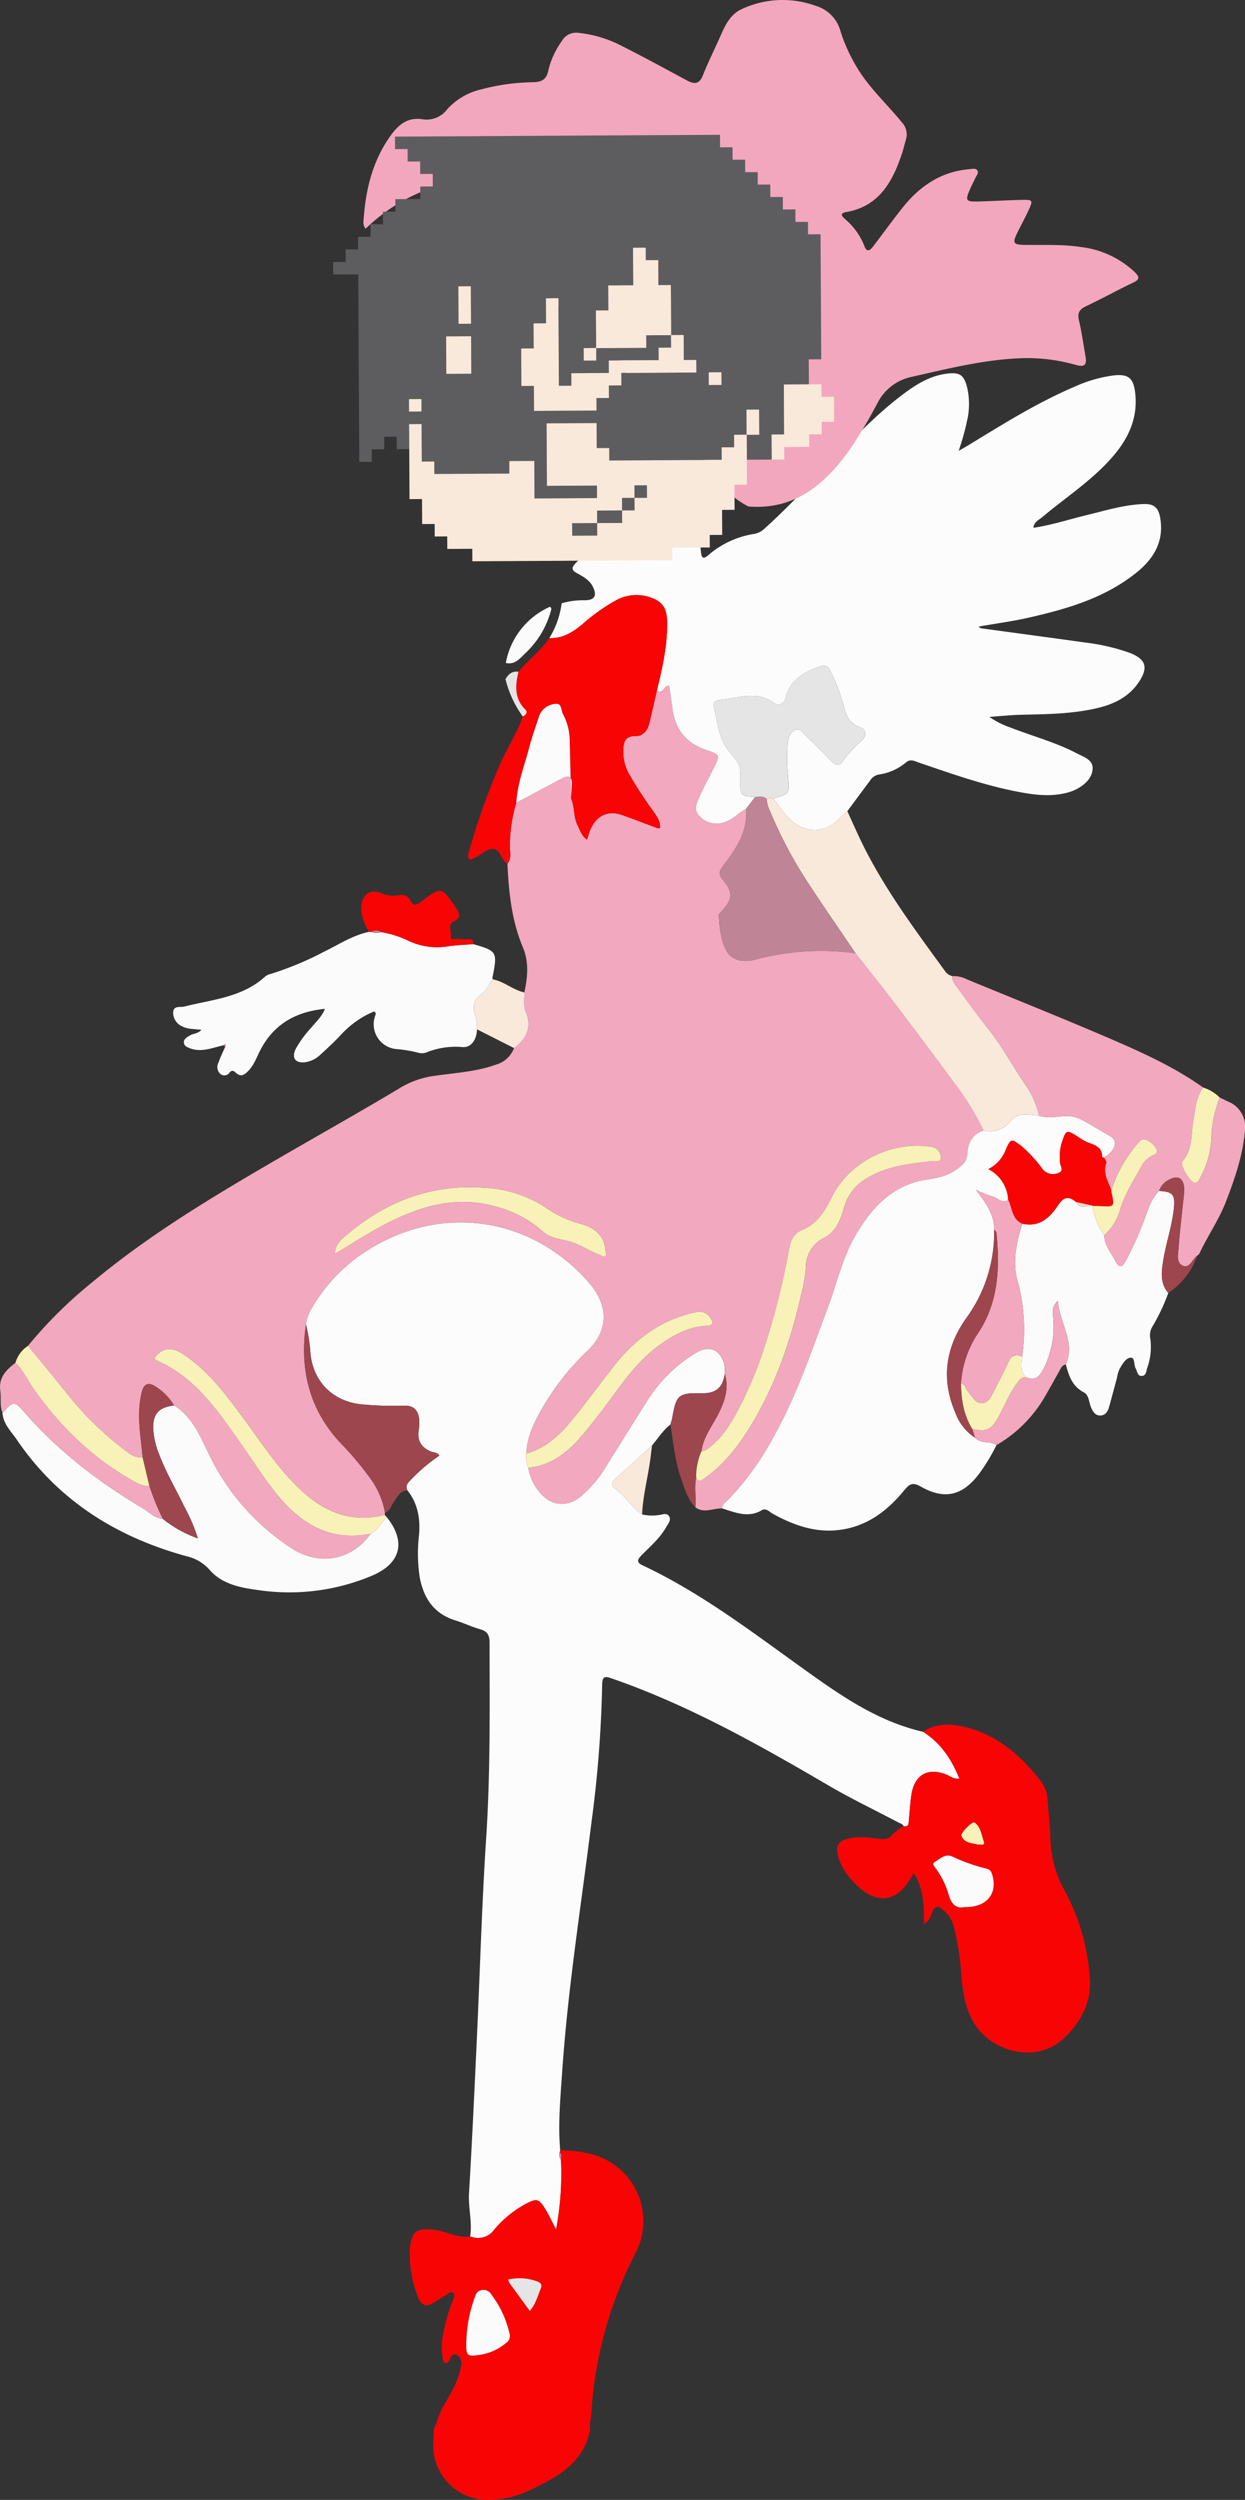 <svg id="レイヤー_1" data-name="レイヤー 1" xmlns="http://www.w3.org/2000/svg" viewBox="0 0 293.768 589.749"><rect x="0" y="0" width="293.768" height="589.749" fill="#333333" stroke="none"/><defs><style>.cls-1{fill:#f2a8bf;}.cls-2{fill:#fdfcfd;}.cls-3{fill:#f90405;}.cls-4{fill:#fcfbfb;}.cls-5{fill:#f9e9da;}.cls-6{fill:#9d464d;}.cls-7{fill:#f9f2b8;}.cls-8{fill:#e6e5e5;}.cls-9{fill:#bf8496;}.cls-10{fill:#be8496;}.cls-11{fill:#f8dac7;}.cls-12{fill:#f3a7bf;}.cls-13{fill:#5d5d5f;}</style></defs><path class="cls-1" d="M124.044,238.669c-.6-1.461-.265-3.028-.327-4.549.8-3.532,1.1-7.206-.292-10.511-2.7-6.4-3.386-13.081-3.687-19.877,1.088-1.353.49-2.935.576-4.416a35.167,35.167,0,0,1,1.517-9.94c3.6-1.92,7.2-3.855,10.809-5.752,1.705-.894,2.4-.212,2.286,1.585-.066,1.042-.122,2.085-.183,3.127.892,2.007.521,4.308,1.521,6.311.6,1.209.98,2.529,2.23,3.445.294-.867.5-1.643.812-2.375,1.436-3.38,4.207-4.629,7.6-3.407,2.728.982,5.434,2.023,8.153,3.028a2.536,2.536,0,0,0,.657.007c.21-1.744-.918-2.967-1.771-4.241a96.823,96.823,0,0,1-5.395-8.3,10.907,10.907,0,0,1-1.5-5.536c.068-1.954.23-3.671,2.98-3.634,1.826.025,2.8-1.434,3.215-3.129.611-2.5,1.161-5.016,1.736-7.526,1.5.89,1.588-1.326,2.935-1.223.259,1.836.533,3.717.79,5.6.667,4.891,3.376,8.027,8.048,9.592,3.159,1.058,3.176,1.225,1.662,4.241-1.124,2.237-2.329,4.438-3.349,6.722-.676,1.515-1.533,3.183.068,4.687a5.474,5.474,0,0,0,5.8,1.372c1.983-.637,3.319-2.251,5.107-3.162.484,5.44-2.473,9.541-5.466,13.545-.964,1.289-1.055,1.955-.015,3.218,2.5,3.044,2.37,4.407-.232,7.362-.265.3-.74.637-.723.935.169,3.036.467,6.271,2,8.748,1.174,1.9,3.791,2.5,6.535,1.768a60.1,60.1,0,0,1,23.738-1.509c3.124,3.986,6.3,7.933,9.36,11.965q7,9.216,13.854,18.537a62.447,62.447,0,0,1,7,11.342c-2.737.839-3.683,2.985-3.826,5.549a3.748,3.748,0,0,1-1.611,2.871c-2.377,2.148-5.041,2.676-8.066,3.147-7.909,1.233-12.859,6.549-16.7,13.137-3.082,5.287-4.369,11.259-6.483,16.913-3.9,10.421-7.435,20.988-12.915,30.746a66.974,66.974,0,0,1-10.766,14.83c-.544.545-1.346.977-1.272,1.948-2.123-.125-4.311,1.272-6.375-.271.214-2.381-.283-4.781.193-7.155.452,1.342,1.068.949,1.951.321,4.841-3.44,8.332-8.051,11.323-13.064,5.932-9.942,9.458-20.8,11.916-32.04a30.541,30.541,0,0,0,.7-4.779,7.668,7.668,0,0,1,4.255-6.854c3.148-1.634,4.005-4.619,4.908-7.676a11.343,11.343,0,0,1,5.414-6.5c4.644-2.793,9.878-3.307,15.088-3.938.833-.1,2.342.5,2.219-.978a2.671,2.671,0,0,0-2.362-2.407c-9.224-1.413-19.169,3.442-23.36,11.825-1.675,3.35-3.4,6.34-7.055,7.816-2.561,1.034-2.87,3.48-3.3,5.805a171.753,171.753,0,0,1-5.49,21.571,94.425,94.425,0,0,1-6.209,14.927c-1.721,3.266-3.634,6.486-6.659,8.83a3.861,3.861,0,0,1-2.1,1.092c.4-3.207,2.367-5.716,3.8-8.458,1.619-3.1,2.778-6.263,1.722-9.824a11.041,11.041,0,0,0-.154-2.37c-.991-3.474-3.574-4.464-6.75-2.5A34.614,34.614,0,0,0,152.8,330.326q-5.22,8.295-10.4,16.612a28.673,28.673,0,0,1-4.869,5.678c-3.3,3.106-7.528,2.869-10.294-.7a11.476,11.476,0,0,1-2.581-5.657c7.844-.832,11.957-6.642,16.336-12.156,4.588-5.78,8.352-12.278,14.5-16.72,3.37-2.437,6.924-4.419,11.189-4.614,1.728-.08,1.73-.754.905-1.923a3.072,3.072,0,0,0-3.574-1.255c-7.855,1.711-13.92,6.139-18.835,12.288-3.619,4.528-6.969,9.276-10.692,13.714-2.751,3.278-5.96,6.143-10.292,7.3.156-4.095,1.956-7.609,3.95-11.041a59.985,59.985,0,0,1,10.506-13.238c5.471-5.215,4.5-11.279.271-16.086-13.57-15.429-34.494-18.6-51.958-7.717a39.979,39.979,0,0,0-13.972,14.831,12.068,12.068,0,0,0-.793,2.755c-1.5,10.455.658,19.854,7.949,27.809a75.875,75.875,0,0,1,7.465,8.873,19.718,19.718,0,0,1,3.232,7.745l-.063.544c-7.632,1.984-14.036-.547-19.561-5.634-5.981-5.507-10.2-12.472-15.061-18.9C52.4,327.867,48.557,323,43.262,319.505c-2.459-1.622-4.342-1.7-6.119.046-.475.466-1.059,1-.02,1.456,8.96,3.946,14.169,11.664,19.529,19.27,2.836,4.026,5.435,8.217,8.537,12.061,5.762,7.14,12.688,11.414,22.285,9.467-4.457,6.282-12.026,7.669-18.517,3.544a54.664,54.664,0,0,1-20.028-23.021c-1.948-4.019-3.778-8.252-7.857-10.775a13.474,13.474,0,0,0-4.16-4.331c-1.876-1.28-2.97-.868-3.5,1.334-1.016,4.245-.5,8.513-.009,12.771.093.8.159,1.607.238,2.41-2.017.354-3.367-1.038-4.73-2.044a75.505,75.505,0,0,1-13.626-13.586c-2.875-3.553-5.783-7.079-8.677-10.617a103.894,103.894,0,0,1,15.128-14.974c13.383-11.179,28.3-20.109,43.321-28.849,9.634-5.6,19.36-11.05,28.926-16.767a21.33,21.33,0,0,1,7.8-2.994c5.094-.793,10.3-.968,15.221-2.744a6.411,6.411,0,0,0,4.287-3.912C124.262,245.048,125.544,242.324,124.044,238.669ZM90.481,289.005c8.25-4.34,16.838-7.062,26.3-4.427a27.15,27.15,0,0,1,11.284,5.89c2.16,1.977,4.948,1.795,7.391,2.736,2.126.82,4.014,2.077,6.14,2.846.419.152.795.708,1.272.208.322-.337.011-.758-.012-1.145-.22-3.789-2.809-5.577-5.968-6.423a26,26,0,0,1-8.206-3.853,28.609,28.609,0,0,0-14.139-4.6c-12.252-.98-22.9,2.913-32.239,10.676-1.517,1.261-3.256,2.521-3.251,4.866l-.141.123.134-.13C82.851,293.5,86.566,291.065,90.481,289.005Z"/><path class="cls-2" d="M171.014,324.109a11.041,11.041,0,0,0-.154-2.37c-.991-3.474-3.574-4.464-6.75-2.5A34.614,34.614,0,0,0,152.8,330.326q-5.22,8.295-10.4,16.612a28.673,28.673,0,0,1-4.869,5.678c-3.3,3.106-7.528,2.869-10.294-.7a11.466,11.466,0,0,1-2.58-5.657,6.194,6.194,0,0,1-.468-3.362c.156-4.095,1.956-7.609,3.95-11.041a59.985,59.985,0,0,1,10.506-13.238c5.471-5.215,4.5-11.279.271-16.086-13.57-15.429-34.494-18.6-51.958-7.717a39.979,39.979,0,0,0-13.972,14.831,12.021,12.021,0,0,0-.792,2.754,43.808,43.808,0,0,1,1,5.911c.258,7,4.787,12.049,11.708,12.944a80.7,80.7,0,0,0,10.655.353c2.14-.006,3.094,1.181,3.343,3.067a11.58,11.58,0,0,1-.126,2.9c-.307,2.466.766,3.993,3.027,4.892.584.233,1.416.124,1.878.93a40.409,40.409,0,0,0-6.545,5.5c-.68.738-1.649,1.454-.985,2.716,2.455,3.067,3.04,6.68,2.734,10.42a37.258,37.258,0,0,0,.171,10.151c.935,4.868,3.348,8.512,8.341,10.059,2.006.622,3.92,1.549,5.938,2.12,1.72.486,2.182,1.435,2.185,3.152.022,15.37.2,30.728-.8,46.093-1.033,15.814-1.467,31.666-2.206,47.5-.565,12.116-1.124,24.234-1.845,36.342-.2,3.4.806,6.729.274,10.113a4.651,4.651,0,0,0,5.582-1.443,25.528,25.528,0,0,1,7.419-6.136c2.741-1.455,3.237-1.331,4.832,1.336.805,1.346,1.467,2.778,2.431,4.625a69.134,69.134,0,0,0,1.157-16.436,2,2,0,0,1-.314-1.777,1.232,1.232,0,0,0,.138-.408c-.545-6.229.049-12.443.47-18.638,1.338-19.693,4.476-39.181,6.9-58.751a283.4,283.4,0,0,0,2.526-32.379c.019-2.283.69-2.152,2.493-1.524,18.054,6.291,34.586,15.62,51,25.219,5.3,3.1,10.858,5.751,16.292,8.62.485.256,1.09.364,1.355.945,1.328.239,1.161-.76,1.239-1.525.2-1.928.3-3.869.578-5.784.7-4.774,3.8-6.582,8.193-4.9.939.359,1.74,1.17,3.14.975-1.847-4.58-4.4-8.415-8.564-11.036-11.087-2.538-20.087-9-29.083-15.467C176.785,384.5,165.062,375.6,151.669,369.3c-1.339-.63-1.443-1.207-.408-2.28,2.069-2.143,4.409-4.066,5.9-6.712.453-.806,1.31-1.7.695-2.645-.581-.893-1.64-.293-2.489-.241a10.486,10.486,0,0,1-3.848-.154c-2.466-1.652-3.945-4.34-6.364-6.047-1.037-.733-.927-1.5,0-2.33,2.921-2.616,5.808-5.269,8.708-7.908,1.406-1.672,2.568-3.558,4.323-4.923a16.681,16.681,0,0,0,.446-1.623c.928-5.371,1.492-5.852,6.83-5.758C168.909,328.741,170.507,327.427,171.014,324.109Z"/><path class="cls-2" d="M154.979,162.984c1.5.89,1.588-1.326,2.935-1.223.259,1.836.533,3.717.79,5.6.667,4.891,3.376,8.027,8.048,9.592,3.159,1.058,3.176,1.225,1.662,4.241-1.124,2.237-2.329,4.438-3.349,6.722-.676,1.515-1.533,3.183.068,4.687a5.474,5.474,0,0,0,5.8,1.372c1.983-.637,3.319-2.251,5.108-3.162q1.077-1.41,2.152-2.821c-3.439-.158-3.535-.258-3.508-3.647.033-3.944,0-3.916-2.692-7.142-2.05-2.456-2.52-5.536-3.128-8.54-.618-3.052-1.365-3.263,2.529-3.762,3.769-.482,7.595-1.817,11.18.937a1.722,1.722,0,0,0,2.733-1.045c1.043-4.33,4.235-6.2,8.045-7.528,1.188-.414,1.8-.328,2.487.912a38.429,38.429,0,0,1,3.334,8.8c.551,2.033,1.388,3.661,3.552,4.5,1.781.686,1.989,1.894.5,3.323a28.059,28.059,0,0,0-4.252,4.629c-.884,1.334-1.8,1.257-2.9.077-1.929-2.065-3.969-4.03-6-6-.662-.641-1.213-1.77-2.355-1.356-1.262.457-1.657,1.645-1.838,2.911a37.338,37.338,0,0,0,.078,7.952c.3,4.273.416,4.264-3.307,5.311-.072.02-.128.1-.191.146.624.813,1.315,1.557,1.905,2.418,3.043,4.443,7.236,5.957,11.134,4.119,1.77-.835,2.965-2.425,4.44-3.649q2.745-3.7,5.488-7.394a3.018,3.018,0,0,1,1.987-1.256,12.645,12.645,0,0,0,6.347-2.834c1.024-.9,1.965-.351,2.934-.019,7.727,2.642,15.429,5.377,23.475,6.925,3.82.735,7.678,1.239,11.541.243a10.829,10.829,0,0,0,2.478-.946c1.929-1.059,3.572-2.646,3.624-4.84.047-2.024-2.125-2.676-3.645-3.473-5.034-2.642-10.541-4.1-15.812-6.155a19.491,19.491,0,0,1-4.909-2.489c2.494-.172,4.985-.439,7.482-.5,6.066-.142,12.137-.179,18.086-1.6,3.884-.926,7.321-2.61,9.643-6.027,2.391-3.518,1.763-5.52-2.2-7.02a48.108,48.108,0,0,0-10.374-2.39c-7.922-1.117-15.854-2.168-23.78-3.255-.464-.064-.988-.006-1.38-.518,3.992-.7,7.982-1.234,11.891-2.121,9.03-2.051,17.893-4.637,25.291-10.563,4.13-3.309,6.653-7.444,5.629-13.078-.395-2.171-1.388-3.208-3.741-3.142-4.675.131-9.075,1.529-13.548,2.6-4.142,1-8.2,2.348-12.62,3.01.19-1.443,1.276-1.827,2.011-2.446,5.621-4.734,11.864-8.736,16.727-14.36,3.756-4.343,5.988-9.192,5.282-15.089-.413-3.452-1.6-4.438-5.09-4.053a32.3,32.3,0,0,0-9.06,2.6c-8.746,3.711-16.776,8.73-24.855,13.658-.744.454-1.506.878-2.642,1.539a60.269,60.269,0,0,0,2.179-8.017,17.7,17.7,0,0,0-.178-6.977c-.754-2.882-1.694-3.581-4.64-3.241-3.74.432-6.892,2.238-9.852,4.413-7.674,5.637-13.987,12.715-20.563,19.513-4.1,4.245-8.183,8.519-12.569,12.481a4.854,4.854,0,0,1-2.48,1.4,21.453,21.453,0,0,0-10.892,4.969c-1.225,1.085-1.66.829-1.818-.776-.292-2.974-.871-5.922-1.09-8.9-.152-2.085-.9-2.616-2.735-1.692a9.455,9.455,0,0,0-.866.843c-1.4,1.752-2.651,3.794-5.425,2.045a1.73,1.73,0,0,0-1.612.172c-1.4,1.267-3.282,1.3-4.846,2.084-1.147.577-2.594,1.1-3.2,2.082-1.105,1.781-2.628,2.214-4.435,2.4-1.824,1.166-3.834,2.036-5.346,3.689-.908.993-1.12,1.582.271,2.342,1.465.8,3.007,1.626,3.8,3.241,1.024,2.082.384,3.154-1.891,3.173a17.68,17.68,0,0,0-5.484.716,20.667,20.667,0,0,1-2.9,8.192c3.036.156,5.424-1.295,7.644-3.124a45.426,45.426,0,0,1,7.825-5.625,10.1,10.1,0,0,1,7.714-1.039c3.256.947,4.518,2.43,4.6,5.791C157.542,152.139,156.3,157.57,154.979,162.984Z"/><path class="cls-2" d="M232.082,266.724c-2.738.839-3.684,2.985-3.827,5.549a3.748,3.748,0,0,1-1.611,2.871c-2.377,2.148-5.041,2.676-8.066,3.147-7.909,1.233-12.859,6.549-16.7,13.137-3.082,5.287-4.369,11.259-6.483,16.913-3.9,10.421-7.435,20.988-12.915,30.746a66.974,66.974,0,0,1-10.766,14.83c-.544.545-1.346.977-1.272,1.948,3.068.933,6.086,2.316,9.317.4,1-.591,1.806.416,2.616.861,4.676,2.568,9.559,4.363,15,3.868,6.808-.619,11.86-4.367,16.012-9.456,1.225-1.5,2.029-1.9,3.878-.846,5.592,3.192,9.846,2.154,13.714-2.951a44.343,44.343,0,0,0,4.14-6.822c-1.515-1.068-3.679-.251-5.049-1.738a11.973,11.973,0,0,1-4.683-6c-3.378-7.9-2.257-15.37,2.631-22.249a34.159,34.159,0,0,0,6.552-20.879c.059-3.513-1.912-6.194-4.29-9.374a25.931,25.931,0,0,0,3.912,1.6c1.234.263,2.224,1.762,3.708.793a8.673,8.673,0,0,0-4.69-7.277,8.435,8.435,0,0,0,4.061-4.43c1.2-2.8,1.316-2.855,3.717-1.026a30.42,30.42,0,0,1,5.029,5.5,3.184,3.184,0,0,0,3.738.865c1.406-.454.39-1.647.364-2.508a12.4,12.4,0,0,1,.318-4.317c1.131-3.487,1.138-3.5,4.215-1.5.4.263.818.515,1.239.752,1.689.95,4.222.982,4.169,3.838,0,.039.292.083.447.125,2.607-1.616,3.437-3.91,1.5-5.034-2.463-1.431-4.919-2.921-7.447-4.259-.067-.035-.165,0-.236-.035-2.994-1.244-6.181.511-9.183-.591-2.332-.114-4.808-1.009-6.673,1.311A6.283,6.283,0,0,1,232.082,266.724Z"/><path class="cls-3" d="M132.042,507.733a1.265,1.265,0,0,0,.139-.411,25.661,25.661,0,0,1,6.449.652A16.322,16.322,0,0,1,150.1,531.262,94.592,94.592,0,0,0,139.478,570.2a7.279,7.279,0,0,0-.226,2.9c-1.5,8.041-7.852,11.286-14.3,14.4a22.863,22.863,0,0,1-9.328,2.236,12.842,12.842,0,0,1-13.4-13.254c.025-1.131.1-2.26.152-3.39q.35-.882.7-1.763a19.532,19.532,0,0,1,1.94-4.375c1.6-2.776,3.254-5.561,3.774-8.82a2.277,2.277,0,0,0-.924-2.557c-.956-.534-1.43.3-1.77,1.082-.207.478-.545.916-1.08.745-.516-.165-.509-.786-.574-1.248a15.482,15.482,0,0,1,.075-5.309,43.347,43.347,0,0,1,2.39-8.33c.222-.516.524-1.154.046-1.585-.524-.471-1.046.1-1.5.36-1.107.644-2.171,1.362-3.269,2.022-1.789,1.077-2.949.294-3.546-1.416a27.4,27.4,0,0,1-1.931-11.118c.332-4.5,1.651-5.321,6.028-4.717,2.766.383,5.285,2.043,8.2,1.494a4.651,4.651,0,0,0,5.582-1.443,25.528,25.528,0,0,1,7.419-6.136c2.741-1.455,3.237-1.331,4.832,1.336.805,1.346,1.467,2.778,2.431,4.625a69.134,69.134,0,0,0,1.157-16.436C132.485,508.876,132.645,508.238,132.042,507.733Zm-18.712,47.78a12.672,12.672,0,0,0,6.256-2.928,1.891,1.891,0,0,0,.62-2.15,23.714,23.714,0,0,0-4.244-9.1,2.114,2.114,0,0,0-2.188-1.1c-1.107.172-1.428.768-1.726,1.68a32.33,32.33,0,0,0-2,10.138C109.916,555.794,110.091,555.994,113.33,555.513Zm6.93-16.876c1.547,2.14,3.106,4.271,4.748,6.522,1.4-1.545,1.84-3.516,2.607-5.31.446-1.043-.256-1.45-1.1-1.73a12,12,0,0,0-6.636-.352A5.426,5.426,0,0,0,120.26,538.637Z"/><path class="cls-3" d="M228.062,407.507c7.243,1.866,12.647,6.511,17.185,12.238a8.094,8.094,0,0,1,1.9,4.329c.27,3.382.623,6.764.734,10.152a26.332,26.332,0,0,0,3.427,11.963,50.131,50.131,0,0,1,5.824,20.261c.481,5.759-1.9,10.181-5.677,14-6.586,6.665-17.106,3.631-21.26-2.631-2.686-4.049-3.137-8.74-3.466-13.406a63.043,63.043,0,0,0-1.751-10.242,7.578,7.578,0,0,0-2.579-3.707c-1.054-.984-1.86-.756-2.382.527-.412,1.012-.573,2.171-2.026,2.84.058-4.192.015-8.225-2.37-11.975-2.462,4.619-5.049,6.371-8.336,5.859-4.079-.636-9.529-6.867-9.708-11.038a2.276,2.276,0,0,1,1.594-2.605c2.621-1.029,5.26-.637,7.884-.314,1.283.158,2.475.281,3.333-.781a14.936,14.936,0,0,1,2.829-2.166c1.328.239,1.161-.76,1.239-1.525.2-1.928.3-3.869.578-5.784.7-4.774,3.8-6.582,8.193-4.9.939.359,1.74,1.17,3.14.975-1.847-4.58-4.4-8.415-8.564-11.036C221.036,406.376,224.612,406.618,228.062,407.507Zm5.924,34.354c-.275-.769-.78-.917-1.408-1.09a40.46,40.46,0,0,1-7.719-2.736c-1.761-.9-3.06.5-4.362,1.273-.715.426.143,1.184.441,1.643a20.206,20.206,0,0,1,2.855,5.824c.629,2.434,1.888,3.574,3.779,3.112C233.058,450.028,235.616,446.426,233.986,441.861Zm-1.839-7.393c-.567-1.578-.672-3.5-2.236-4.533-.494-.325-3.3,2.472-3.061,3.115.676,1.811,2.489,1.713,3.959,2.107C231.375,435.053,232.517,435.5,232.147,434.468Z"/><path class="cls-1" d="M245.144,263.173c3,1.1,6.189-.653,9.183.591.071.03.169,0,.236.035,2.528,1.338,4.984,2.828,7.447,4.259,1.934,1.124,1.1,3.418-1.5,5.034.194.423.656.946.54,1.252-.9,2.388.4,4.331,1.157,6.388.121-.3.252-.588.361-.888a32.008,32.008,0,0,1,5.961-10.143c.523-.605,1.087-1.271,2.057-.732a4.5,4.5,0,0,1,2.365,2.324c.324,1.037-.92,1.11-1.5,1.589a6.728,6.728,0,0,0-1.765,1.615c-1.887,3.467-4.077,6.771-5.3,10.6a12.821,12.821,0,0,1-3.84,6.307c-.005,2.334,1.565,4,2.54,5.913s1.649,1.868,2.7-.1a86.126,86.126,0,0,0,3.806-8.325c1.1-2.728,1.739-5.719,3.9-7.938a4.643,4.643,0,0,1,2.312-2.642c2.123-1.137,3.438-.427,3.61,1.976a11.268,11.268,0,0,1-.1,1.93c-.419,4.1-.927,8.194-1.232,12.3-.107,1.441-.589,3.463,1.11,4.105,1.488.562,2.119-1.394,3.119-2.25.061-.053.126-.1.189-.151l-.035.052.5-.464c1.973-4.224,4.675-8.068,6.354-12.452,2.053-5.359,3.93-10.715,4.414-16.522a6.377,6.377,0,0,0-3.965-6.968c-.653-.319-1.308-.635-1.961-.953a27.839,27.839,0,0,0-1.961,9.151,21.576,21.576,0,0,1-2.616,9.7c-.321.531-.467,1.287-1.294,1.259-1.069-.036-3.619-4.287-2.914-5.081,2.5-2.812,1.989-6.317,2.578-9.59.479-2.667.61-5.474,2.308-7.794-6.209-4.408-13.069-7.66-19.993-10.674-11.816-5.144-23.795-9.91-35.708-14.829a7.009,7.009,0,0,0-3.5-.786c-.1,1.163.664,1.974,1.262,2.8,2.351,3.231,4.7,6.467,7.18,9.6,3.223,4.071,5.71,8.622,8.57,12.926A19.8,19.8,0,0,1,245.144,263.173Z"/><path class="cls-4" d="M116.244,231.028a1.879,1.879,0,0,1-.03-.481c1.193-6,1.078-6.206-4.548-7.816-1.992.163-4,.217-5.978.515a15.741,15.741,0,0,1-9.141-1.235,23.735,23.735,0,0,0-6.609-2.119,3.553,3.553,0,0,1-2.3-.033l-.615-.018c-3.85.826-7.113,3-10.578,4.684a75.362,75.362,0,0,1-12.485,5.21,3.27,3.27,0,0,0-1.316.574c-5.405,4.986-12.486,5.458-19.117,7.138-1.01.256-2.558-.3-2.672,1.353a3.518,3.518,0,0,0,2.084,3.3c1.391.776,2.98.592,4.571.856-.777.924-1.958.822-2.813,1.38-.617.4-1.347.776-1.311,1.592.037.84.824,1.142,1.5,1.392,2.27.841,4.454.151,6.64-.428.388-.1.778-.2,1.168-.3.178-.176.383-.307.567-.049.049.068-.079.261-.126.4-.54,1.253-1.148,2.482-1.6,3.766a2.192,2.192,0,0,0,.5,2.67A1.454,1.454,0,0,0,54.176,253c.522-.584.971-.415,1.435.037,1.256,1.224,2.2.417,3.075-.51,1.3-1.379,1.9-3.175,2.752-4.819,3.16-6.072,8.306-9.039,15.241-9.715-.785,1.926-2.148,3.09-3.234,4.44a25.744,25.744,0,0,0-3.7,5.075c-.967,2.082-.06,3.339,2.229,3.083a6.489,6.489,0,0,0,3.639-1.8c1.726-1.579,3.449-3.175,5.035-4.891a22.044,22.044,0,0,1,7.63-5.3c.553.344.345.731.23,1.1a5.866,5.866,0,0,0,5.07,7.786,31.156,31.156,0,0,1,4.983.825,3.227,3.227,0,0,0,1.91.024,18.259,18.259,0,0,1,8.621-1.323c2.151.191,3.4-1.848,3.451-4.177a11.528,11.528,0,0,0-.263-2.842c-.773-2.211-.849-3.993,1.4-5.541C114.793,233.681,115.406,232.19,116.244,231.028Z"/><path class="cls-3" d="M129.615,150.516c-2,3.046-5.012,5.168-7.277,7.971-.748,3.191-1.022,6.271,1.605,8.885.718.714.084,1.273-.576,1.676-1.311,3.716-3.443,7.039-5.084,10.6a159.389,159.389,0,0,0-7.7,21.515,1.807,1.807,0,0,0,.015,1.374c.463.569,1-.008,1.487-.218,1.538-.659,2.885-2.309,4.506-2.034,1.538.26,1.677,2.635,3.152,3.448,1.088-1.353.49-2.935.576-4.416a35.167,35.167,0,0,1,1.517-9.94c.258-4.632,1.974-8.927,3.13-13.348.631-2.411,1.494-4.762,2.261-7.137a4.416,4.416,0,0,1,3.871-2.842c1.5-.238,1.274,1.582,1.786,2.476a13.626,13.626,0,0,1,1.551,6.521c.125,4.43.211,8.86.313,13.29.892,2.007.521,4.308,1.521,6.311.6,1.209.98,2.529,2.23,3.445.294-.867.5-1.643.812-2.375,1.436-3.38,4.207-4.629,7.6-3.407,2.728.982,5.434,2.023,8.153,3.028a2.536,2.536,0,0,0,.657.007c.21-1.744-.918-2.967-1.771-4.241a96.823,96.823,0,0,1-5.395-8.3,10.907,10.907,0,0,1-1.5-5.536c.068-1.954.23-3.671,2.98-3.634,1.826.025,2.8-1.434,3.215-3.129.611-2.5,1.161-5.016,1.736-7.526,1.317-5.414,2.563-10.845,2.421-16.465-.084-3.361-1.346-4.844-4.6-5.791a10.1,10.1,0,0,0-7.714,1.039,45.426,45.426,0,0,0-7.825,5.625C135.039,149.221,132.651,150.672,129.615,150.516Z"/><path class="cls-5" d="M245.144,263.173a19.8,19.8,0,0,0-3.429-7.576c-2.86-4.3-5.347-8.855-8.57-12.926-2.479-3.132-4.829-6.368-7.18-9.6-.6-.822-1.36-1.633-1.262-2.8a2.855,2.855,0,0,1-1.742-1.214c-7.444-10.254-15.053-20.4-20.423-31.98-.883-1.9-1.739-3.818-2.607-5.727-1.475,1.223-2.67,2.813-4.44,3.648-3.9,1.838-8.091.324-11.134-4.119-.59-.861-1.281-1.6-1.905-2.419a1.433,1.433,0,0,0-1.521.065,6.174,6.174,0,0,0,.651,2.563,102.979,102.979,0,0,0,9.717,18.132c3.452,5.266,7.041,10.441,10.57,15.655,3.124,3.986,6.3,7.933,9.36,11.965q7,9.216,13.854,18.537a62.447,62.447,0,0,1,7,11.342,6.284,6.284,0,0,0,6.39-2.24C240.336,262.164,242.812,263.059,245.144,263.173Z"/><path class="cls-4" d="M87.474,361.805c-4.457,6.282-12.026,7.669-18.517,3.544a54.664,54.664,0,0,1-20.028-23.021c-1.948-4.019-3.778-8.252-7.858-10.775-3.7.451-5.071,2.059-4.9,5.75a18.928,18.928,0,0,0,1.41,5.856c1.607,4.235,3.921,8.128,5.872,12.2A42.312,42.312,0,0,1,46.7,362.91a27.1,27.1,0,0,1-8.292-4.62c-1.9-.113-3.151-1.539-4.635-2.422-10.248-6.1-19.673-13.25-27.6-22.235-2.86-3.243-2.8-3.292-5.584-.324.155,2.614,2.034,4.348,3.366,6.307C13.737,354,27.518,362.622,44.084,367.143a10.247,10.247,0,0,1,5.416,3.242c2.846,3.254,7.042,4.138,11.166,4.688a50.22,50.22,0,0,0,27.322-3.447c6.694-2.939,7.823-8.065,3.234-13.762C90,359.2,89.185,360.931,87.474,361.805Z"/><path class="cls-4" d="M273.49,280.956c-2.16,2.219-2.8,5.21-3.9,7.938a86.126,86.126,0,0,1-3.806,8.325c-1.049,1.963-1.725,2-2.7.1s-2.545-3.579-2.54-5.913a16.559,16.559,0,0,1-2.77-6.909l-.068-.132-.149.007c-1.3.1-2.772.965-3.661-.807-1.675-1.431-2.893-1.25-4.191.707-2.021,3.047-4.437,5.285-8.483,4.418-1.345,4.293-2.358,8.789-1.207,13.122a43.637,43.637,0,0,1,1.157,18.214c-.145,1.727-.588,3.515,1,4.885,1.933.892,3.033-.119,3.906-1.692a21.994,21.994,0,0,0,2.424-12.424c-.074-1.157-.44-2.529,1.109-3.929.423,5.338,4.2,9.722,1.879,15.018.712,2.654,1.5,5.158,4.273,6.595,1.207.626,1.168,2.4,1.722,3.641.465,1.042,1.062,1.894,2.277,1.8,1.092-.084,1.638-.947,1.913-1.936.646-2.327,1.266-4.662,1.9-6.994a8.168,8.168,0,0,1,.61-2.076c.66-1.092,1.438-2.573,2.622-2.63,1.047-.051.686,1.717,1.185,2.577.382.66.366,1.764,1.407,1.736s1.062-1.121,1.273-1.824a14.647,14.647,0,0,0,.764-6.895,3.984,3.984,0,0,1,.532-3,47.4,47.4,0,0,0,3.708-7.856c-1.983-2.267-1.637-4.925-1.22-7.565.665-4.209,2.123-8.259,2.536-12.521C277.3,281.8,276.7,281.125,273.49,280.956Z"/><path class="cls-6" d="M96.147,351.613c-.664-1.262.3-1.978.985-2.716a40.409,40.409,0,0,1,6.545-5.5c-.462-.806-1.294-.7-1.878-.93-2.261-.9-3.334-2.426-3.027-4.892a11.58,11.58,0,0,0,.126-2.9c-.249-1.886-1.2-3.073-3.343-3.067a80.7,80.7,0,0,1-10.655-.353c-6.921-.895-11.45-5.945-11.708-12.944a43.808,43.808,0,0,0-1-5.911c-1.5,10.456.657,19.855,7.948,27.81a75.875,75.875,0,0,1,7.465,8.873,19.718,19.718,0,0,1,3.232,7.745c1.335-.387,1.48-1.753,2.183-2.66C93.866,353.077,94.405,351.609,96.147,351.613Z"/><path class="cls-7" d="M87.474,361.805c1.711-.874,2.525-2.6,3.748-3.941l-.45-.492c-7.631,1.984-14.035-.547-19.56-5.634-5.981-5.507-10.2-12.472-15.061-18.9C52.4,327.867,48.557,323,43.262,319.505c-2.459-1.622-4.342-1.7-6.119.046-.475.466-1.059,1-.02,1.456,8.96,3.946,14.169,11.664,19.529,19.27,2.836,4.026,5.435,8.217,8.537,12.061C70.951,359.478,77.877,363.752,87.474,361.805Z"/><path class="cls-3" d="M87.021,219.841l.615.018a2.006,2.006,0,0,1,2.3.033,23.735,23.735,0,0,1,6.609,2.119,15.741,15.741,0,0,0,9.141,1.235c1.974-.3,3.986-.352,5.978-.515.166-1.095-.542-1.16-1.336-1.149a11.481,11.481,0,0,1-1.938-.04c-.725-.116-2.228.318-2.017-.481.322-1.223-.974-2.824.771-3.7,1.643-.825,1.308-1.947.471-3.178-3.447-5.07-3.461-5.1-8.33-1.4-1.03.782-1.763,1.015-2.418-.287a2.344,2.344,0,0,0-2.8-1.3,7.1,7.1,0,0,1-4.045-.47c-2.39-1.066-4.413.058-4.736,2.71C85,215.777,85.964,217.833,87.021,219.841Z"/><path class="cls-1" d="M.589,333.309c2.779-2.968,2.724-2.919,5.584.324,7.924,8.985,17.349,16.138,27.6,22.235,1.484.883,2.734,2.309,4.635,2.422a60.06,60.06,0,0,1-3.13-7.669,7.462,7.462,0,0,1-3.441-1.047c-9.723-5.329-17.437-12.823-23.82-21.831-1.471-2.075-2.483-4.477-4.367-6.259-2.171,1.694-4.038,3.455-3.576,6.671C.314,329.85-.094,331.636.589,333.309Z"/><path class="cls-7" d="M3.647,321.484c1.884,1.782,2.9,4.184,4.367,6.259,6.383,9.008,14.1,16.5,23.82,21.831a7.462,7.462,0,0,0,3.441,1.047q-.816-3.442-1.631-6.884c-2.017.354-3.367-1.038-4.73-2.044a75.505,75.505,0,0,1-13.626-13.586c-2.875-3.553-5.783-7.079-8.677-10.617A7.2,7.2,0,0,0,3.647,321.484Z"/><path class="cls-6" d="M171.014,324.109c-.507,3.318-2.105,4.632-5.561,4.571-5.338-.094-5.9.387-6.83,5.758a16.681,16.681,0,0,1-.446,1.623c.712,4.256,1.069,8.578,2.513,12.692.85,2.421,1.531,4.915,3.377,6.841.214-2.381-.283-4.781.194-7.154a15.393,15.393,0,0,1,1.232-6.049c.4-3.207,2.367-5.716,3.8-8.458C170.911,330.832,172.07,327.67,171.014,324.109Z"/><path class="cls-1" d="M251.5,321.879c2.318-5.3-1.456-9.68-1.879-15.018-1.549,1.4-1.183,2.772-1.109,3.929a21.994,21.994,0,0,1-2.424,12.424c-.873,1.573-1.973,2.584-3.906,1.693-1.152-.123-1.671.647-2.274,1.459-1.744,2.346-2.754,5.08-4.158,7.6-1.875,3.373-2.682,3.814-6.314,3.132l.638,2.078c1.37,1.487,3.534.67,5.049,1.738a31.273,31.273,0,0,0,11.451-11.48c1.135-1.947,2.217-3.925,3.325-5.887C250.287,322.859,250.555,322.046,251.5,321.879Z"/><path class="cls-5" d="M116.244,231.028c-.838,1.162-1.451,2.653-2.563,3.417-2.253,1.548-2.177,3.33-1.4,5.541a11.528,11.528,0,0,1,.263,2.842l8.752,4.421c2.97-2.2,4.252-4.925,2.752-8.58-.6-1.461-.265-3.028-.327-4.549C121.037,233.547,118.956,231.526,116.244,231.028Z"/><path class="cls-7" d="M283.9,256.565c-1.7,2.32-1.829,5.127-2.308,7.794-.589,3.273-.083,6.778-2.578,9.59-.7.794,1.845,5.045,2.914,5.081.827.028.973-.728,1.294-1.259a21.576,21.576,0,0,0,2.616-9.7,27.839,27.839,0,0,1,1.961-9.151A9.519,9.519,0,0,0,283.9,256.565Z"/><path class="cls-6" d="M273.49,280.956c3.213.169,3.81.846,3.506,3.972-.413,4.262-1.871,8.312-2.536,12.521-.417,2.64-.763,5.3,1.22,7.565a17.388,17.388,0,0,0,6.817-8.788c-.063.05-.128.1-.189.151-1,.856-1.631,2.812-3.119,2.25-1.7-.642-1.217-2.664-1.11-4.105.305-4.108.813-8.2,1.232-12.3a11.268,11.268,0,0,0,.1-1.93c-.172-2.4-1.487-3.113-3.61-1.976A4.643,4.643,0,0,0,273.49,280.956Z"/><path class="cls-5" d="M153.854,340.984c-2.9,2.639-5.787,5.292-8.708,7.908-.923.827-1.033,1.6,0,2.33,2.419,1.707,3.9,4.4,6.364,6.047.168-4.475,1.4-8.791,1.963-13.206C153.609,343.037,153.729,342.01,153.854,340.984Z"/><path class="cls-4" d="M119.351,156.393c2.167.5,3.353-1.091,4.617-2.3a21.494,21.494,0,0,0,6.131-10.417c.038-.151-.186-.368-.288-.554A18.027,18.027,0,0,0,119.351,156.393Z"/><path class="cls-8" d="M123.367,169.048c.66-.4,1.294-.962.576-1.676-2.627-2.614-2.353-5.694-1.605-8.885-1.486-.251-2.377.559-3.071,1.72A25.658,25.658,0,0,0,123.367,169.048Z"/><path class="cls-6" d="M282.962,295.814l-.5.464Z"/><path class="cls-9" d="M201.869,224.88c-3.529-5.214-7.118-10.389-10.57-15.655a102.979,102.979,0,0,1-9.717-18.132,6.174,6.174,0,0,1-.651-2.564c-.776-.878-1.794-.527-2.741-.537q-1.075,1.41-2.152,2.821c.483,5.44-2.474,9.541-5.467,13.545-.964,1.289-1.055,1.955-.015,3.218,2.5,3.044,2.37,4.407-.232,7.362-.265.3-.74.637-.723.935.169,3.036.467,6.271,2,8.748,1.174,1.9,3.791,2.5,6.535,1.768A60.1,60.1,0,0,1,201.869,224.88Z"/><path class="cls-7" d="M165.493,342.391a15.393,15.393,0,0,0-1.232,6.049c.451,1.341,1.067.948,1.95.32,4.841-3.44,8.332-8.051,11.323-13.064,5.932-9.942,9.458-20.8,11.916-32.04a30.541,30.541,0,0,0,.7-4.779,7.668,7.668,0,0,1,4.255-6.854c3.148-1.634,4.005-4.619,4.908-7.676a11.343,11.343,0,0,1,5.414-6.5c4.644-2.793,9.878-3.307,15.088-3.938.833-.1,2.342.5,2.219-.978a2.671,2.671,0,0,0-2.362-2.407c-9.224-1.413-19.169,3.442-23.36,11.825-1.675,3.35-3.4,6.34-7.055,7.816-2.561,1.034-2.87,3.48-3.3,5.805a171.753,171.753,0,0,1-5.49,21.571,94.425,94.425,0,0,1-6.209,14.927c-1.721,3.266-3.634,6.486-6.659,8.83A3.861,3.861,0,0,1,165.493,342.391Z"/><path class="cls-7" d="M79.045,295.771c3.806-2.267,7.521-4.706,11.436-6.766,8.25-4.34,16.838-7.062,26.3-4.427a27.15,27.15,0,0,1,11.284,5.89c2.16,1.977,4.948,1.795,7.391,2.736,2.126.82,4.014,2.077,6.14,2.846.419.152.795.708,1.272.208.322-.337.011-.758-.012-1.145-.22-3.789-2.809-5.577-5.968-6.423a26,26,0,0,1-8.206-3.853,28.609,28.609,0,0,0-14.139-4.6c-12.252-.98-22.9,2.913-32.239,10.676-1.517,1.261-3.256,2.521-3.251,4.866Z"/><path class="cls-7" d="M124.186,342.9a6.194,6.194,0,0,0,.468,3.362c7.843-.832,11.956-6.642,16.335-12.156,4.588-5.78,8.352-12.278,14.5-16.72,3.37-2.437,6.924-4.419,11.189-4.614,1.728-.08,1.73-.754.905-1.923a3.072,3.072,0,0,0-3.574-1.255c-7.855,1.711-13.92,6.139-18.835,12.288-3.619,4.528-6.969,9.276-10.692,13.714C131.727,338.871,128.518,341.736,124.186,342.9Z"/><path class="cls-4" d="M134.743,188.336c-.1-4.43-.188-8.86-.313-13.29a13.626,13.626,0,0,0-1.551-6.521c-.512-.894-.29-2.714-1.786-2.476a4.416,4.416,0,0,0-3.871,2.842c-.767,2.375-1.63,4.726-2.261,7.137-1.156,4.421-2.872,8.716-3.13,13.348,3.6-1.92,7.2-3.855,10.809-5.752,1.705-.894,2.4-.212,2.286,1.585C134.86,186.251,134.8,187.294,134.743,188.336Z"/><path class="cls-6" d="M33.644,343.737q.815,3.442,1.631,6.884a60.06,60.06,0,0,0,3.13,7.669,27.1,27.1,0,0,0,8.292,4.62,42.312,42.312,0,0,0-3.247-7.555c-1.951-4.068-4.265-7.961-5.872-12.2a18.928,18.928,0,0,1-1.41-5.856c-.168-3.691,1.2-5.3,4.9-5.75a13.461,13.461,0,0,0-4.159-4.331c-1.876-1.28-2.97-.868-3.5,1.334-1.016,4.245-.5,8.513-.009,12.771C33.5,342.129,33.565,342.934,33.644,343.737Z"/><polygon class="cls-7" points="79.052 295.778 78.911 295.901 79.045 295.771 79.052 295.778"/><path class="cls-10" d="M132.356,509.509c.129-.633.289-1.271-.314-1.776A2,2,0,0,0,132.356,509.509Z"/><path class="cls-8" d="M178.19,187.992c.947.01,1.965-.341,2.741.537a1.435,1.435,0,0,1,1.521-.064c.063-.049.119-.125.191-.145,3.723-1.047,3.61-1.038,3.307-5.311a37.338,37.338,0,0,1-.078-7.952c.181-1.266.576-2.454,1.838-2.911,1.142-.414,1.693.715,2.355,1.356,2.031,1.968,4.071,3.933,6,6,1.1,1.18,2.016,1.257,2.9-.077a28.059,28.059,0,0,1,4.252-4.629c1.494-1.429,1.286-2.637-.5-3.323-2.164-.834-3-2.462-3.552-4.5a38.429,38.429,0,0,0-3.334-8.8c-.69-1.24-1.3-1.326-2.487-.912-3.81,1.329-7,3.2-8.045,7.528a1.722,1.722,0,0,1-2.733,1.045c-3.585-2.754-7.411-1.419-11.18-.937-3.894.5-3.147.71-2.529,3.762.608,3,1.078,6.084,3.128,8.54,2.692,3.226,2.725,3.2,2.692,7.142C174.655,187.734,174.751,187.834,178.19,187.992Z"/><path class="cls-3" d="M241.225,288.685c4.046.867,6.462-1.371,8.483-4.418,1.3-1.957,2.516-2.138,4.19-.707l3.662.807.149-.007.068.132c.552.012,1.105.008,1.656.037,3.593.191,3.593.193,2.828-3.327a4.569,4.569,0,0,1-.057-.47c-.755-2.057-2.055-4-1.157-6.388.116-.306-.346-.829-.54-1.252-.155-.042-.447-.086-.447-.125.053-2.856-2.48-2.888-4.169-3.838-.421-.237-.835-.489-1.239-.752-3.077-2-3.084-1.991-4.215,1.5a12.4,12.4,0,0,0-.318,4.317c.026.861,1.042,2.054-.364,2.508a3.184,3.184,0,0,1-3.738-.865,30.42,30.42,0,0,0-5.029-5.5c-2.4-1.829-2.514-1.775-3.717,1.026a8.435,8.435,0,0,1-4.061,4.43,8.673,8.673,0,0,1,4.69,7.277C238.893,285.009,238.738,287.629,241.225,288.685Z"/><path class="cls-1" d="M241.225,288.685c-2.487-1.056-2.332-3.676-3.325-5.617-1.484.969-2.474-.53-3.708-.793a25.931,25.931,0,0,1-3.912-1.6c2.378,3.18,4.349,5.861,4.289,9.375.191.253.526.492.553.761.818,8.349.5,16.5-4.4,23.787a23.84,23.84,0,0,0-3.964,11.783c1.065.215,1.069,1.324,1.645,1.939,1,1.073,1.733,2.844,3.389,2.706,1.523-.127,2.173-1.723,2.826-3.023,1.116-2.221,2.345-4.391,3.333-6.667.711-1.638,1.736-1.9,3.228-1.314a43.634,43.634,0,0,0-1.157-18.213C238.867,297.474,239.88,292.978,241.225,288.685Z"/><path class="cls-6" d="M226.754,326.379a23.84,23.84,0,0,1,3.964-11.783c4.9-7.285,5.222-15.438,4.4-23.787-.027-.269-.362-.508-.553-.761a34.151,34.151,0,0,1-6.551,20.878c-4.888,6.879-6.009,14.347-2.631,22.249a11.973,11.973,0,0,0,4.683,6l-.638-2.078C227.375,333.819,226.832,330.157,226.754,326.379Z"/><path class="cls-4" d="M110.05,552.051c-.134,3.743.041,3.943,3.28,3.462a12.672,12.672,0,0,0,6.256-2.928,1.891,1.891,0,0,0,.62-2.15,23.714,23.714,0,0,0-4.244-9.1,2.114,2.114,0,0,0-2.188-1.1c-1.107.172-1.428.768-1.726,1.68A32.33,32.33,0,0,0,110.05,552.051Z"/><path class="cls-8" d="M119.883,537.767a5.426,5.426,0,0,0,.377.87c1.547,2.14,3.106,4.271,4.748,6.522,1.4-1.545,1.84-3.516,2.607-5.31.446-1.043-.256-1.45-1.1-1.73A12,12,0,0,0,119.883,537.767Z"/><path class="cls-4" d="M227.572,449.887c5.486.141,8.044-3.461,6.414-8.026-.275-.769-.78-.917-1.408-1.09a40.46,40.46,0,0,1-7.719-2.736c-1.761-.9-3.06.5-4.362,1.273-.715.426.143,1.184.441,1.643a20.206,20.206,0,0,1,2.855,5.824C224.422,449.209,225.681,450.349,227.572,449.887Z"/><path class="cls-7" d="M230.809,435.157c.566-.1,1.708.338,1.338-.689-.567-1.578-.672-3.5-2.236-4.533-.494-.325-3.3,2.472-3.061,3.115C227.526,434.861,229.339,434.763,230.809,435.157Z"/><path class="cls-7" d="M262.2,280.732a4.569,4.569,0,0,0,.057.47c.765,3.52.765,3.518-2.828,3.327-.551-.029-1.1-.025-1.656-.037a16.559,16.559,0,0,0,2.77,6.909,12.821,12.821,0,0,0,3.84-6.307c1.22-3.826,3.41-7.13,5.3-10.6a6.728,6.728,0,0,1,1.765-1.615c.579-.479,1.823-.552,1.5-1.589a4.5,4.5,0,0,0-2.365-2.324c-.97-.539-1.534.127-2.057.732a32.008,32.008,0,0,0-5.961,10.143C262.456,280.144,262.325,280.436,262.2,280.732Z"/><path class="cls-10" d="M89.938,219.892a2.006,2.006,0,0,0-2.3-.033A3.553,3.553,0,0,0,89.938,219.892Z"/><path class="cls-10" d="M53.134,246.934c.047-.135.175-.328.126-.4-.184-.258-.389-.127-.567.049Z"/><path class="cls-7" d="M226.754,326.379c.078,3.778.621,7.44,2.678,10.723,3.632.682,4.439.241,6.314-3.132,1.4-2.524,2.414-5.258,4.158-7.6.6-.812,1.122-1.582,2.274-1.459-1.591-1.371-1.148-3.159-1-4.886-1.492-.586-2.517-.325-3.228,1.313-.988,2.276-2.217,4.446-3.333,6.667-.653,1.3-1.3,2.9-2.826,3.023-1.656.138-2.384-1.633-3.389-2.706C227.823,327.7,227.819,326.594,226.754,326.379Z"/><path class="cls-11" d="M257.56,284.367l-3.662-.807C254.788,285.332,256.258,284.466,257.56,284.367Z"/><path class="cls-12" d="M176.6,119.483c10.961.865,18.05-5.211,23.913-13.409a121.28,121.28,0,0,0,6.558-11.027,11.7,11.7,0,0,1,7.748-6.079c8.9-2,17.738-4.267,26.942-4.489a42.129,42.129,0,0,1,12.2,1.637c2.108.578,2.485-.233,2.177-2.007-.5-2.862-.892-5.749-1.558-8.572-.429-1.816.206-2.607,1.787-3.349,3.725-1.748,7.319-3.774,11.041-5.527,1.612-.758,1.436-1.393.377-2.437a22.275,22.275,0,0,0-12.735-5.949c-4.5-.693-9.033-.418-13.553-.509-2.318-.047-2.593-.473-1.594-2.559.873-1.819,1.863-3.582,2.707-5.413,1.2-2.616,1.166-2.693-1.634-2.635-3.469.072-6.935.306-10.4.377-2.653.054-2.823-.259-1.757-2.764.412-.966.929-1.887,1.361-2.846.255-.566.867-1.184.394-1.774-.429-.534-1.209-.287-1.846-.234-6.844.565-11.927,4.157-16.019,9.4-2.235,2.862-4.386,5.79-6.578,8.685-.726.959-1.542,1.779-2.183,0a16.053,16.053,0,0,0-4.467-6.244c-.575-.539-1.66-1.408.189-1.732,7.745-1.356,10.9-7.089,13.13-13.711.36-1.071.6-2.183.928-3.266a4.2,4.2,0,0,0-.955-4.23c-3.621-4.431-7.922-8.3-10.823-13.337a38.946,38.946,0,0,1-3.645-8.174,8.518,8.518,0,0,0-5.834-5.932A22.757,22.757,0,0,0,175,2.159c-2.664,1.208-3.875,3.77-5,6.322-1.366,3.107-2.906,6.143-4.151,9.3-.834,2.115-2.01,2.129-3.71,1.218-5.129-2.747-10.227-5.556-15.428-8.161a28.193,28.193,0,0,0-10.142-3.076,3.887,3.887,0,0,0-4.04,1.984,19.63,19.63,0,0,0-3.127,6.781c-.456,2.5-1.888,2.859-3.9,2.877a49.255,49.255,0,0,0-11.96,1.684,15.512,15.512,0,0,0-8.03,4.7,6.048,6.048,0,0,1-5.767,2.357c-3.677-.589-5.857,1.383-7.778,4.134-4.023,5.758-5.627,12.263-6.14,19.126-.064.857-.258,1.8.463,2.536A42.124,42.124,0,0,1,109.4,42.463c-8.319,4.59-16.909,8.768-23.079,16.369.06,4.871.438,5.269,5.021,5.3a1.928,1.928,0,0,1,.236.03c5.71-.336,11.216-1.45,16.214-4.385a3.818,3.818,0,0,1,3.018-.449,42.872,42.872,0,0,1,6.664,2.193c9.342,4.11,15.633,11.45,20.944,19.791.8,1.259,1.519,1.85,3.044,1.712a5.328,5.328,0,0,1,5.628,3.356c.552,1.167,1.065,2.354,1.592,3.533,1.535,3.436,4.009,5.637,7.9,5.848A4.014,4.014,0,0,1,159.66,97.4a26.046,26.046,0,0,1,2.887,4.172C166.169,108.373,169.154,115.684,176.6,119.483Z"/><rect class="cls-13" x="149.709" y="114.494" width="2.949" height="2.949" transform="translate(-0.641 0.84) rotate(-0.318)"/><rect class="cls-13" x="146.776" y="117.459" width="2.95" height="2.95" transform="translate(-0.657 0.824) rotate(-0.318)"/><polygon class="cls-13" points="140.886 120.45 140.902 123.399 143.851 123.383 146.801 123.366 146.785 120.417 143.835 120.433 140.886 120.45"/><polygon class="cls-13" points="135.003 123.432 135.02 126.381 137.969 126.365 140.918 126.349 140.902 123.399 137.953 123.416 135.003 123.432"/><path class="cls-13" d="M190.829,84.778l2.95-.017-.017-2.949-.016-2.95-.017-2.949-.016-2.95-.017-2.949-.016-2.949-.016-2.95-.017-2.949-.016-2.95-.017-2.949-2.949.016-.016-2.949-2.95.016-.016-2.949-2.95.016-.016-2.949-2.95.016-.016-2.949-2.949.016-.017-2.949-2.949.016-.017-2.949-2.949.016-.017-2.949-2.949.016-.016-2.949-2.95.016-2.949.016-2.95.017-2.949.016-2.949.017-2.95.016-2.949.016-2.95.017-2.949.016-2.95.017-2.949.016L134.5,32l-2.95.016-2.949.016-2.95.017-2.949.016-2.95.017L116.8,32.1l-2.949.017-2.95.016-2.949.016-2.95.017-2.949.016L99.1,32.2l-2.949.016-2.95.016.017,2.95,2.949-.017.016,2.95,2.95-.017.017,2.95,2.949-.017.016,2.95-2.949.016.016,2.95-2.949.016-2.95.017.017,2.949-2.95.016.017,2.95-2.95.016.017,2.95-2.95.016.017,2.949-2.95.017.017,2.949-2.95.017.017,2.949,2.949-.016,2.95-.017.016,2.95.016,2.949.017,2.95L84.6,76.52l.017,2.949.016,2.95.016,2.949.017,2.95.016,2.949.017,2.95.016,2.949.017,2.95.016,2.949.016,2.949.017,2.95,2.949-.016L87.714,106l2.949-.016-.016-2.95,2.949-.016.017,2.949,2.949-.016L96.546,103l-.017-2.949,2.95-.017.016,2.95.017,2.949.016,2.95,2.949-.017.017,2.95,2.949-.017,2.95-.016,2.949-.016,2.949-.017,2.95-.016,2.949-.017-.016-2.949,2.949-.016,2.95-.017.016,2.95.017,2.949.016,2.949,2.949-.016,2.95-.016,2.949-.017,2.95-.016,2.949-.017-.016-2.949-2.95.016-2.949.017-2.949.016-2.95.017-.016-2.95-.017-2.949-.016-2.95-.017-2.949-.016-2.95,2.95-.016,2.949-.016,2.949-.017,2.95-.016.016,2.949.017,2.95,2.949-.017.016,2.95,2.95-.017,2.949-.016,2.95-.017,2.949-.016,2.95-.016,2.949-.017,2.949-.016,2.95-.017,2.949-.016-.016-2.949,2.949-.017-.016-2.949,2.95-.017-.017-2.949-.016-2.95,2.949-.016.016,2.949.017,2.95-2.949.016.016,2.95.016,2.949,2.95-.016,2.949-.017-.016-2.949-.017-2.95,2.95-.016-.017-2.949L185,96.608l-.017-2.949-.016-2.95,2.95-.016,2.949-.016-.016-2.95Zm-82.65-11.339-.016-2.949-.017-2.949,2.95-.017.016,2.95.017,2.949.016,2.949-2.949.017ZM105.3,85.254l-.017-2.95-.016-2.949,2.949-.017,2.95-.016.016,2.949.016,2.95.017,2.949-2.95.017-2.949.016Zm64.9,2.588.016,2.949-2.949.017-.017-2.95ZM96.513,97.1l-.017-2.95,2.95-.016.016,2.949Zm41.292-.23-2.95.016-2.949.017-2.949.016-2.95.016-.016-2.949-.016-2.949-2.95.016-.017-2.949-.016-2.95-.016-2.949,2.949-.017-.016-2.949-.017-2.95,2.95-.016-.017-2.95-.016-2.949,2.949-.016.017,2.949.016,2.95.017,2.949.016,2.949.016,2.95.017,2.949.016,2.95,2.95-.017-.017-2.949,2.95-.017,2.949-.016,2.95-.016-.017-2.95,2.95-.016,2.949-.017,2.949-.016,2.95-.016-.016-2.95,2.949-.016-.017-2.95-2.949.017-2.949.016.016,2.95-2.949.016-2.95.016-2.949.017-2.95.016.017,2.95-2.95.016-.016-2.949,2.949-.017-.016-2.949-.016-2.95-.017-2.949,2.95-.017-.017-2.949-.016-2.949,2.949-.017,2.95-.016-.017-2.95-.016-2.949-.017-2.95,2.95-.016.016,2.95,2.95-.017.016,2.95.016,2.949,2.95-.017.016,2.95.017,2.949.016,2.95.016,2.949,2.95-.016.016,2.949.017,2.95,2.949-.017.017,2.95-2.95.016-2.949.016-2.95.017-2.949.016-2.95.017-2.949.016.017,2.95-2.95.016.016,2.949-2.949.017.016,2.949Z"/><polygon class="cls-5" points="108.179 73.439 108.196 76.389 111.145 76.372 111.129 73.423 111.112 70.474 111.096 67.524 108.146 67.541 108.163 70.49 108.179 73.439"/><polygon class="cls-5" points="158.32 73.16 158.303 70.211 158.287 67.261 155.337 67.278 155.321 64.329 155.305 61.379 152.355 61.396 152.339 58.446 149.389 58.462 149.406 61.412 149.422 64.361 149.439 67.311 146.489 67.327 143.54 67.344 143.556 70.293 143.573 73.242 140.623 73.259 140.64 76.208 140.656 79.158 140.672 82.107 143.622 82.091 146.571 82.074 149.521 82.058 152.47 82.042 152.454 79.092 155.403 79.076 158.352 79.059 158.336 76.11 158.32 73.16"/><polygon class="cls-5" points="105.296 85.254 105.312 88.203 108.261 88.187 111.211 88.17 111.194 85.221 111.178 82.271 111.162 79.322 108.212 79.338 105.263 79.355 105.279 82.304 105.296 85.254"/><polygon class="cls-5" points="122.992 85.155 123.008 88.105 123.025 91.054 125.975 91.038 125.991 93.987 126.007 96.936 128.957 96.92 131.906 96.904 134.855 96.887 137.805 96.871 140.754 96.854 140.738 93.905 143.687 93.888 143.671 90.939 146.621 90.923 146.604 87.973 149.553 87.957 152.503 87.94 155.452 87.924 158.402 87.907 161.351 87.891 164.301 87.875 164.284 84.925 161.335 84.942 161.318 81.992 161.302 79.043 158.352 79.059 158.369 82.009 155.42 82.025 155.436 84.975 152.486 84.991 149.537 85.007 146.588 85.024 143.638 85.04 143.655 87.99 140.705 88.006 137.756 88.022 134.806 88.039 134.823 90.988 131.873 91.005 131.857 88.055 131.84 85.106 131.824 82.156 131.808 79.207 131.791 76.258 131.775 73.308 131.758 70.359 128.809 70.375 128.825 73.324 128.842 76.274 125.892 76.29 125.909 79.24 125.925 82.189 122.976 82.206 122.992 85.155"/><rect class="cls-5" x="137.731" y="82.115" width="2.95" height="2.95" transform="translate(-0.461 0.773) rotate(-0.318)"/><rect class="cls-5" x="167.258" y="87.85" width="2.95" height="2.949" transform="translate(-0.493 0.937) rotate(-0.318)"/><rect class="cls-5" x="96.505" y="94.143" width="2.95" height="2.95" transform="translate(-0.533 0.549) rotate(-0.32)"/><path class="cls-5" d="M173.247,105.522l-2.949.017.016,2.949-2.949.016-2.95.017-2.949.016-2.949.017-2.95.016-2.949.016-2.95.017-2.949.016-2.95.017-.016-2.95-2.949.017-.017-2.95-.016-2.949-2.95.016-2.949.017-2.949.016-2.95.016.016,2.95.017,2.949.016,2.95.017,2.949.016,2.95,2.95-.017,2.949-.016,2.949-.017,2.95-.016.016,2.949-2.949.017-2.95.016-2.949.017-2.95.016-2.949.016-.016-2.949-.017-2.949-.016-2.95-2.95.017-2.949.016.016,2.949-2.949.017-2.95.016-2.949.017-2.949.016-2.95.016-2.949.017-.017-2.95-2.949.017-.016-2.95-.017-2.949-.016-2.95-2.95.017L96.546,103l.016,2.95.017,2.949.016,2.95.016,2.949.017,2.95,2.949-.017.017,2.95.016,2.949,2.949-.016.017,2.949,2.949-.016.017,2.949,2.949-.016,2.95-.017.016,2.95,2.949-.017,2.95-.016,2.949-.017,2.95-.016,2.949-.016,2.95-.017,2.949-.016,2.949-.017,2.95-.016,2.949-.016,2.95-.017,2.949-.016,2.95-.017,2.949-.016,2.95-.016,2.949-.017-.017-2.949,2.95-.017,2.949-.016,2.95-.017-.017-2.949,2.95-.016-.017-2.95-.016-2.949,2.949-.017-.016-2.949-.016-2.95,2.949-.016-.016-2.949-.017-2.95-.016-2.949-.016-2.95-2.95.017Zm-29.412,14.911,2.95-.016-.017-2.949,2.95-.017L149.7,114.5l2.95-.017.016,2.95-2.949.016.016,2.95-2.949.016.016,2.949-2.95.017-2.949.016.016,2.95-2.949.016-2.949.016L135,123.432l2.95-.016,2.949-.017-.016-2.949Z"/><polygon class="cls-5" points="179.113 99.59 179.097 96.641 176.148 96.657 176.164 99.607 176.181 102.556 179.13 102.54 179.113 99.59"/><polygon class="cls-5" points="193.861 99.508 196.81 99.492 196.794 96.542 196.777 93.593 193.828 93.609 193.811 90.66 190.862 90.677 187.913 90.693 184.963 90.709 184.979 93.659 184.996 96.608 185.012 99.558 185.029 102.507 182.079 102.523 182.096 105.473 182.112 108.422 185.061 108.406 185.045 105.456 187.995 105.44 190.944 105.424 190.928 102.474 193.877 102.458 193.861 99.508"/></svg>